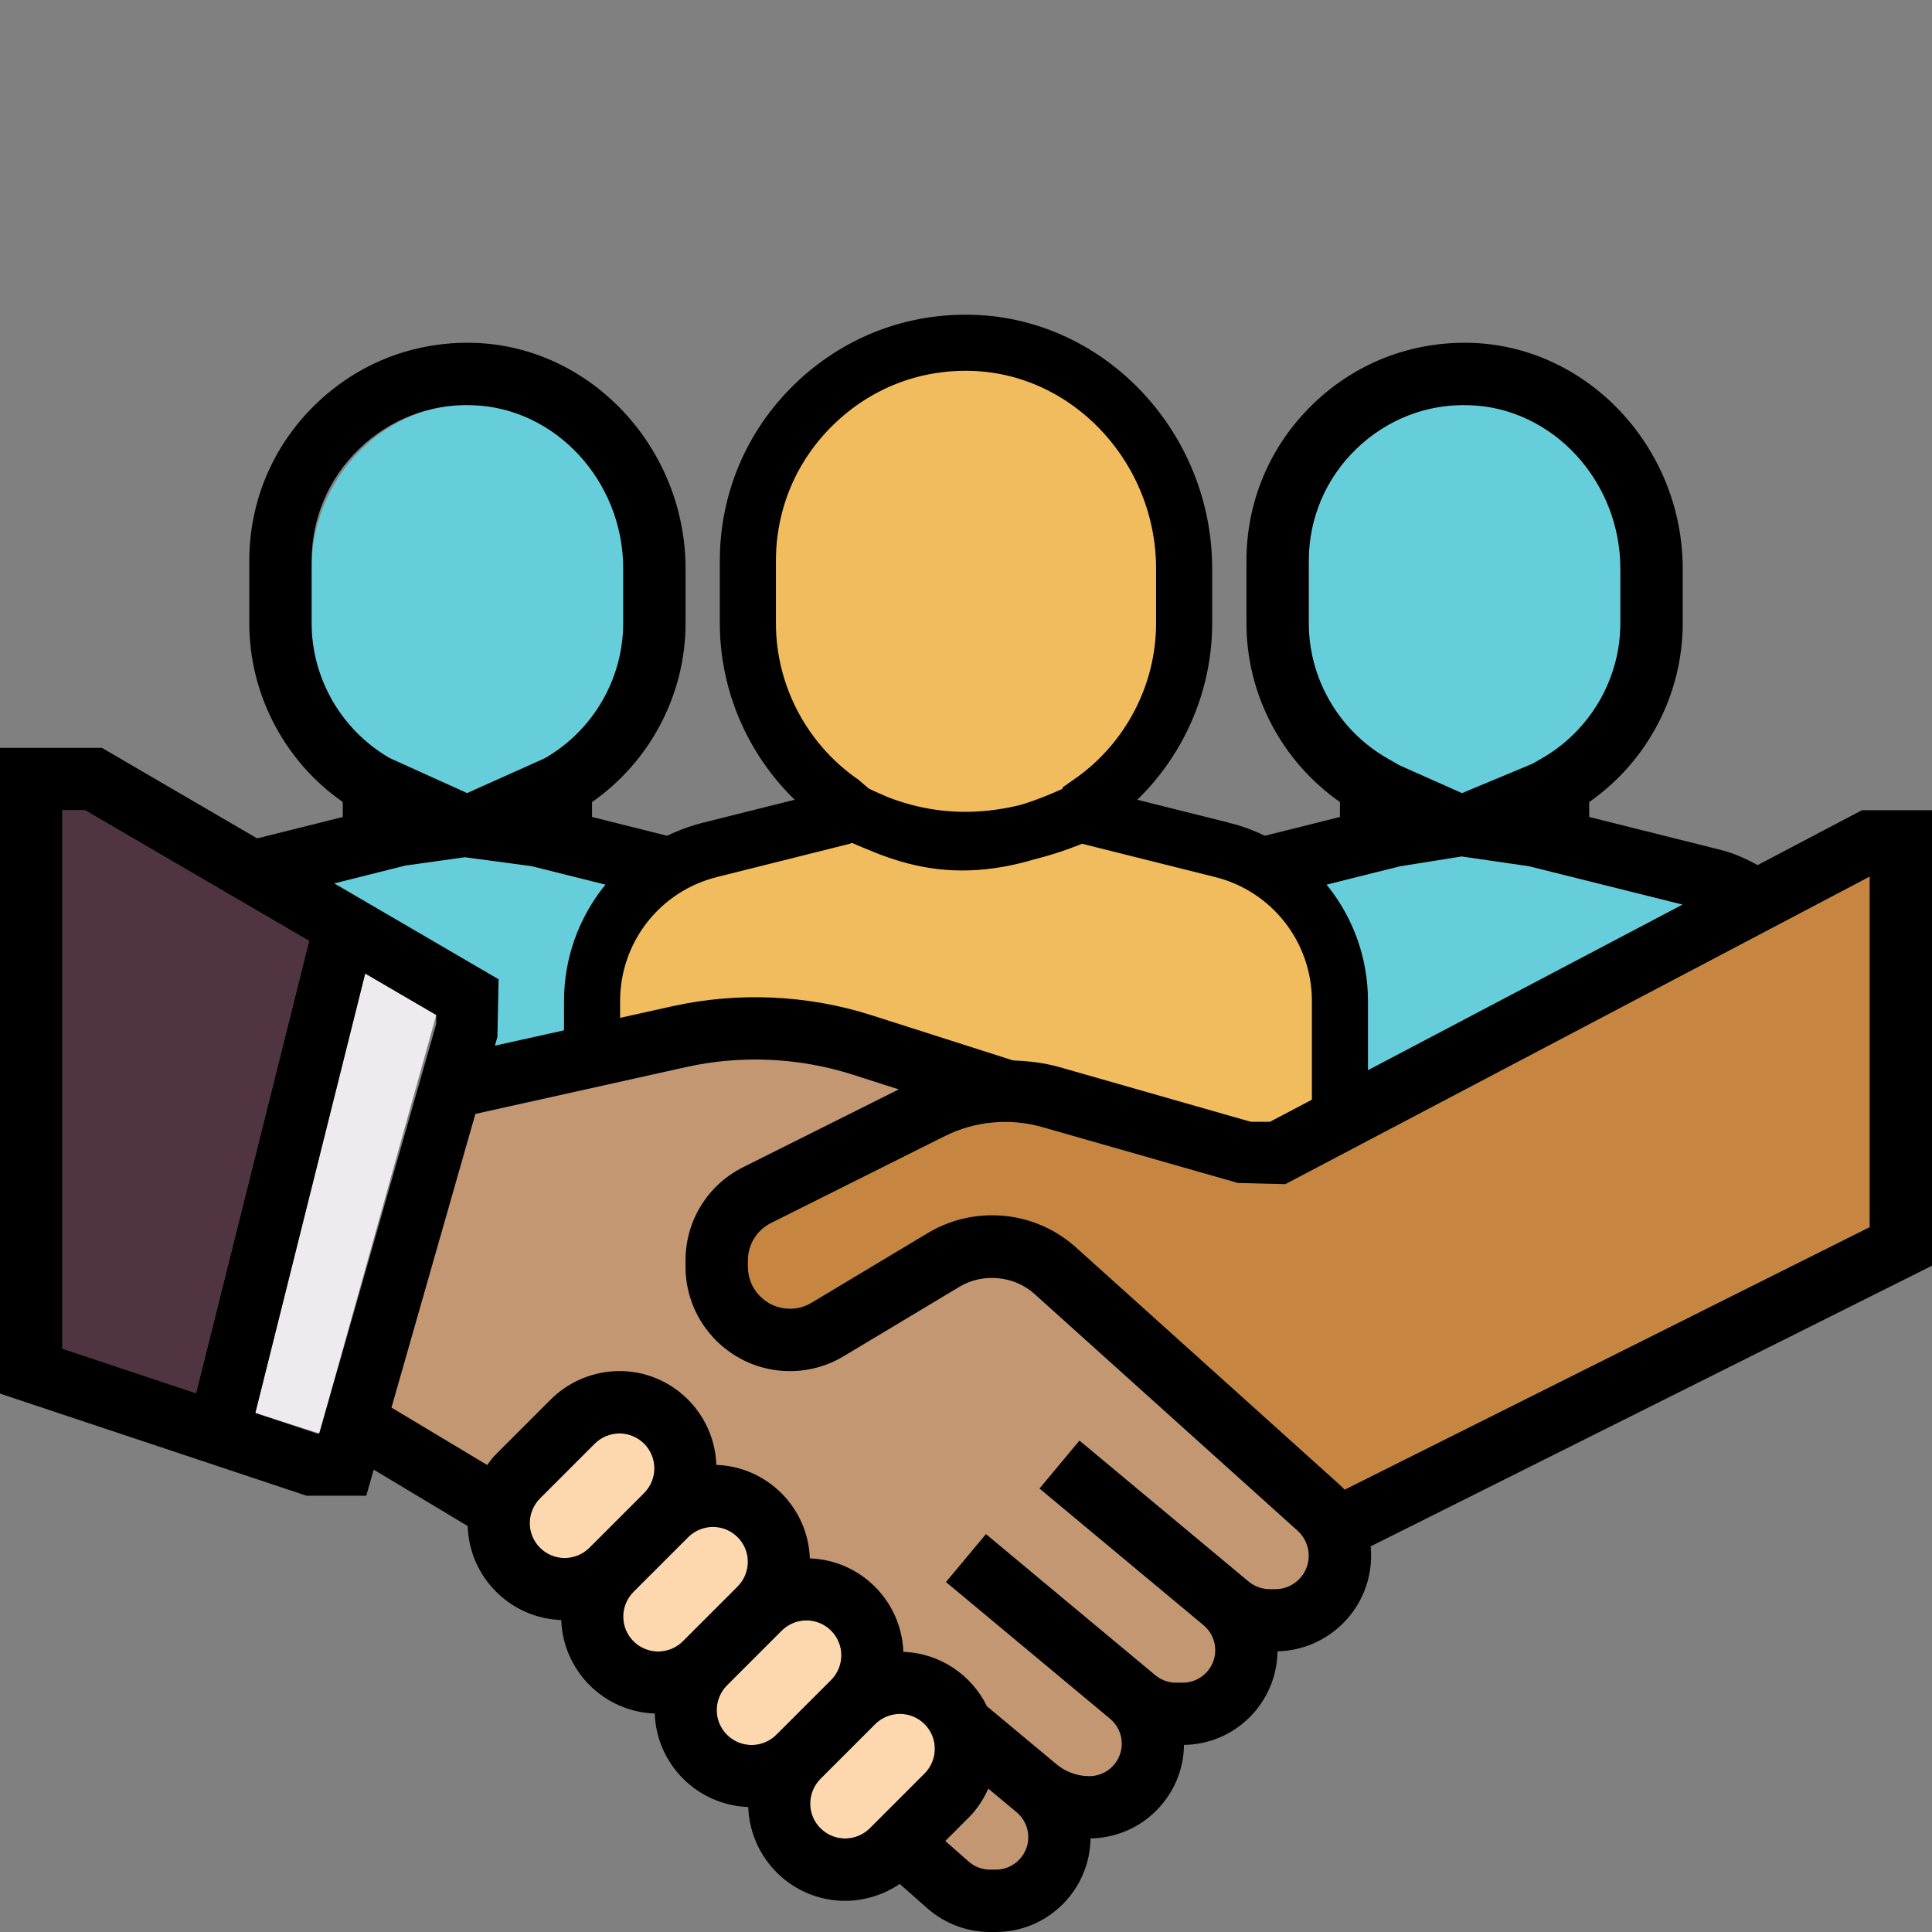 <?xml version="1.0" encoding="UTF-8" standalone="no"?>
<svg
   xmlns:dc="http://purl.org/dc/elements/1.1/"
   xmlns:cc="http://creativecommons.org/ns#"
   xmlns:rdf="http://www.w3.org/1999/02/22-rdf-syntax-ns#"
   xmlns:svg="http://www.w3.org/2000/svg"
   xmlns="http://www.w3.org/2000/svg"
   xmlns:sodipodi="http://sodipodi.sourceforge.net/DTD/sodipodi-0.dtd"
   xmlns:inkscape="http://www.inkscape.org/namespaces/inkscape"
   height="496pt"
   viewBox="0 0 496 496"
   width="496pt"
   id="svg2"
   version="1.1"
   inkscape:version="1.0 (4035a4f, 2020-05-01)"
   sodipodi:docname="MLDS.svg">
  <rect x="0" y="0" width="496" height="496" fill="#808080" stroke="none"/>
  <defs
     id="defs12" />
  <sodipodi:namedview
     pagecolor="#ffffff"
     bordercolor="#666666"
     borderopacity="1"
     objecttolerance="10"
     gridtolerance="10"
     guidetolerance="10"
     inkscape:pageopacity="0"
     inkscape:pageshadow="2"
     inkscape:window-width="1215"
     inkscape:window-height="1000"
     id="namedview10"
     showgrid="false"
     inkscape:zoom="0.76129032"
     inkscape:cx="370.21748"
     inkscape:cy="337.37537"
     inkscape:window-x="65"
     inkscape:window-y="24"
     inkscape:window-maximized="1"
     inkscape:current-layer="svg2"
     inkscape:document-rotation="0" />
  <path
     id="path8-35"
     d="m 136,391.031 c 0,-2.359 0.953,-4.672 2.625,-6.344 l 14.062,-14.062 c 1.672,-1.672 3.984,-2.625 6.344,-2.625 4.945,0 8.969,4.023 8.969,8.969 0,2.359 -0.953,4.672 -2.625,6.344 L 151.312,397.375 C 149.641,399.047 147.328,400 144.969,400 140.023,400 136,395.976 136,391.031 Z m 24,24 c 0,-2.359 0.953,-4.672 2.625,-6.344 l 14.062,-14.062 c 1.672,-1.672 3.984,-2.625 6.344,-2.625 4.945,0 8.969,4.023 8.969,8.969 0,2.359 -0.953,4.672 -2.625,6.344 L 175.312,421.375 C 173.641,423.047 171.328,424 168.969,424 164.023,424 160,419.976 160,415.031 Z m 24,24 c 0,-2.359 0.953,-4.672 2.625,-6.344 l 14.062,-14.062 c 1.672,-1.672 3.984,-2.625 6.344,-2.625 4.945,0 8.969,4.023 8.969,8.969 0,2.359 -0.953,4.672 -2.625,6.344 L 199.312,445.375 C 197.641,447.047 195.328,448 192.969,448 188.023,448 184,443.976 184,439.031 Z M 216.969,472 C 212.023,472 208,467.976 208,463.031 c 0,-2.359 0.953,-4.672 2.625,-6.344 l 14.062,-14.062 c 1.672,-1.672 3.984,-2.625 6.344,-2.625 4.945,0 8.969,4.023 8.969,8.969 0,2.359 -0.953,4.672 -2.625,6.344 l -14.062,14.062 c -1.672,1.672 -3.984,2.625 -6.344,2.625 z m 14.934,-47.91 v 0"
     style="fill:#fdd7ad;fill-opacity:1;stroke-width:1"
     sodipodi:nodetypes="sssssscssscsssscssscsssscsssscsssscscc" />
  <path
     sodipodi:nodetypes="cccccc"
     style="fill:#edebed;fill-opacity:1;stroke-width:1"
     d="M 93.754,249.953 70.377,234.3 112,260.594 81.969,368 65.551,362.754 Z"
     id="path8-6-3" />
  <path
     id="path8-5"
     d="m 255.656,480 h -1.48 c -2.039,0 -3.992,-0.742 -5.512,-2.09 l -5.984,-5.277 6.008,-6.008 c 2.145,-2.145 3.809,-4.695 5.039,-7.434 L 261,465.246 c 1.902,1.586 3,3.922 3,6.41 0,4.602 -3.742,8.344 -8.344,8.344 z m 71.742,-72 h -1.383 c -2.008,0 -3.969,-0.711 -5.504,-2 l -43.383,-36.152 -10.25,12.297 42.129,35.102 C 310.902,418.832 312,421.168 312,423.656 312,428.258 308.258,432 303.656,432 h -1.746 c -1.941,0 -3.84,-0.688 -5.336,-1.938 l -43.453,-36.207 -10.25,12.297 L 285,441.258 c 1.902,1.574 3,3.91 3,6.398 0,4.602 -3.742,8.344 -8.344,8.344 -3.07,0 -6.062,-1.09 -8.418,-3.047 l -17.855,-14.883 c -3.934,-8.039 -12.016,-13.645 -21.48,-13.98 -0.461,-13.051 -10.949,-23.539 -24,-24 -0.461,-13.051 -10.949,-23.539 -24,-24 C 183.434,362.734 172.496,352 159.031,352 c -6.574,0 -13.008,2.664 -17.656,7.312 l -14.062,14.062 c -0.84,0.84 -1.535,1.793 -2.242,2.738 l -24.574,-14.746 21.543,-75.398 54.008,-12.008 c 14.168,-3.168 29.105,-2.48 42.922,1.941 l 11.785,3.77 -39.953,19.977 C 181.672,304.223 176,313.406 176,323.617 v 1.582 C 176,339.977 188.023,352 202.801,352 c 4.855,0 9.633,-1.32 13.785,-3.824 L 246.375,330.312 c 5.984,-3.586 14.016,-2.801 19.184,1.848 l 67.594,60.832 C 334.961,394.633 336,396.961 336,399.398 336,404.145 332.145,408 327.398,408 Z"
     style="fill:#c39772;fill-opacity:1;stroke-width:1"
     sodipodi:nodetypes="scccssccsccssssccccsssccccsscccccssscccccccssscc" />
  <path
     id="path8-7"
     d="m 480,315.055 -134.777,67.395 c -0.437,-0.465 -0.895,-0.906 -1.375,-1.336 L 276.266,320.281 C 270.344,314.938 262.687,312 254.711,312 c -5.832,0 -11.559,1.586 -16.574,4.594 l -29.801,17.871 C 206.664,335.473 204.754,336 202.801,336 c -5.961,0 -10.801,-4.84 -10.801,-10.801 v -1.582 c 0,-4.121 2.289,-7.816 5.969,-9.656 l 44.625,-22.312 c 7.637,-3.824 16.703,-4.68 24.934,-2.312 L 317.801,303.695 329.977,304 480,225.039 Z"
     style="mix-blend-mode:lighten;fill:#c68642;fill-opacity:1;stroke-width:1"
     sodipodi:nodetypes="ccccsscsssscccccc" />
  <path
     id="path8-3"
     d="M 332.543,229.105 360,222.246 v -25.336 l -3.992,-2.309 C 343.664,187.465 336,174.199 336,160 v -16 c 0,-10.91 4.312,-21.113 12.152,-28.711 7.832,-7.594 18.223,-11.688 29.086,-11.266 C 398.609,104.664 416,123.504 416,146.016 V 160 c 0,14.199 -7.672,27.465 -20.023,34.617 l -4,2.312 0.031,25.316 39.969,9.984 -80.957,42.824"
     style="fill:#66cedb;fill-opacity:1;stroke-width:1"
     sodipodi:nodetypes="ccccssccssccccc" />
  <path
     id="path8-6"
     d="m 16,208 h 5.832 l 57.535,33.559 -29.031,116.121 -34.336,-11.449 z"
     style="fill:#503441;fill-opacity:1;stroke-width:1"
     sodipodi:nodetypes="cccccc" />
  <path
     sodipodi:nodetypes="ccccssccssccccc"
     style="fill:#66cedb;fill-opacity:1;stroke-width:1"
     d="m 163.434,229.086 -27.457,-6.859 v -25.336 l 3.992,-2.309 c 12.344,-7.137 20.008,-20.402 20.008,-34.602 v -16 c 0,-10.91 -4.313,-21.113 -12.152,-28.711 -7.832,-7.594 -18.223,-11.688 -29.086,-11.266 -21.371,0.641 -38.762,19.48 -38.762,41.992 v 13.984 c 0,14.199 7.672,27.465 20.023,34.617 L 104,196.91 103.969,222.227 64,232.211 l 77.125,44.217"
     id="path8-3-6" />
  <path
     d="m 313.695,218.176 -33.703,-8.434 v -3.832 C 294.902,195.504 304,178.312 304,160 v -13.984 c 0,-31.078 -24.352,-57.086 -54.281,-57.992 -15.336,-0.488 -29.75,5.145 -40.711,15.785 C 198.039,114.449 192,128.719 192,144 v 16 c 0,18.312 9.09,35.496 24,45.902 l 3.167,2.708 c 14.642,6.753 29.68,13.476 58.855,-0.605 l 1.572,-0.016 c -20.588,9.57 -40.767,10.55 -60.427,0.621 L 216,209.742 182.305,218.176 C 164.465,222.633 152,238.594 152,256.984 v 14.129 l 22.32,-4.961 C 180.754,264.719 187.328,264 193.91,264 c 9.336,0 18.617,1.449 27.504,4.289 L 258.039,280 c 3.953,0 7.891,0.551 11.688,1.641 L 320,296 h 8 l 16,-8.426 v -30.59 c 0,-18.391 -12.465,-34.352 -30.305,-38.809 z"
     fill="#f0bc5e"
     id="path6"
     style="stroke:#000000;stroke-width:14.4;stroke-miterlimit:4;stroke-dasharray:none;stroke-opacity:1"
     sodipodi:nodetypes="cccssccsscccccccsccsccccccsc" />
  <path
     d="m 496,208 h -17.977 l -26.793,14.098 c -3.016,-1.664 -6.152,-3.074 -9.535,-3.922 l -33.703,-8.434 v -3.832 C 422.902,195.504 432,178.312 432,160 v -13.984 c 0,-31.078 -24.352,-57.086 -54.281,-57.992 -15.312,-0.449 -29.75,5.145 -40.711,15.785 C 326.039,114.449 320,128.719 320,144 v 16 c 0,18.312 9.09,35.496 24,45.902 v 3.84 l -32,8.012 1.695,0.422 c 7.41,1.848 13.809,5.762 18.848,10.93 l 26.763,-6.686 15.966,-2.541 0.053,-16.263 -16.195,-7.208 -3.123,-1.806 C 343.664,187.465 336,174.199 336,160 v -16 c 0,-10.91 4.312,-21.113 12.152,-28.711 7.832,-7.594 18.223,-11.688 29.086,-11.266 C 398.609,104.664 416,123.504 416,146.016 V 160 c 0,14.199 -7.672,27.465 -20.023,34.617 l -2.447,1.414 -18.204,7.583 -0.053,16.263 17.375,2.527 39.329,9.825 L 326.023,288 h -4.902 L 271.938,273.945 c -3.867,-1.098 -7.859,-1.547 -11.867,-1.699 l -36.215,-11.574 c -16.504,-5.289 -34.367,-6.078 -51.262,-2.336 l -45.539,10.121 0.648,-2.266 L 128,251.406 85.809,226.793 l 18.16,-4.566 15.422,-2.149 0.524,-16.472 -19.906,-9.004 C 87.664,187.465 80,174.199 80,160 v -16 c 0,-10.91 4.312,-21.113 12.152,-28.711 7.832,-7.594 18.246,-11.688 29.086,-11.266 C 142.609,104.664 160,123.504 160,146.016 V 160 c 0,14.199 -7.672,27.465 -20.023,34.617 l -20.063,8.989 -0.524,16.472 17.131,2.296 26.936,6.731 c 5.047,-5.168 11.438,-9.082 18.848,-10.93 L 184,217.754 151.992,209.742 v -3.832 C 166.902,195.504 176,178.312 176,160 V 146.016 C 176,114.938 151.648,88.93 121.719,88.023 106.398,87.574 91.969,93.168 81.008,103.809 70.039,114.449 64,128.719 64,144 v 16 c 0,18.312 9.09,35.496 24,45.902 v 3.84 L 66.016,215.238 26.168,192 H 0 V 357.77 L 78.703,384 H 94.031 l 1.914,-6.703 24.125,14.48 c 0.395,13.117 10.914,23.672 24.02,24.133 0.461,13.051 10.949,23.539 24,24 0.461,13.051 10.949,23.539 24,24 C 192.566,477.266 203.504,488 216.969,488 c 5,0 9.902,-1.559 14.023,-4.336 l 7.086,6.258 C 242.52,493.832 248.238,496 254.176,496 h 1.48 c 13.312,0 24.145,-10.762 24.312,-24.031 13.168,-0.168 23.832,-10.832 24,-24 13.176,-0.168 23.848,-10.848 24,-24.023 C 341.266,423.633 352,412.77 352,399.398 352,398.594 351.961,397.801 351.879,397 L 496,324.945 Z m -480,0 h 5.832 L 79.367,241.559 50.336,357.68 16,346.23 Z M 81.297,368 65.551,362.754 93.754,249.953 112,260.594 v 2.285 L 81.969,368 Z M 136,391.031 c 0,-2.359 0.953,-4.672 2.625,-6.344 l 14.062,-14.062 c 1.672,-1.672 3.984,-2.625 6.344,-2.625 4.945,0 8.969,4.023 8.969,8.969 0,2.359 -0.953,4.672 -2.625,6.344 L 151.312,397.375 C 149.641,399.047 147.328,400 144.969,400 140.023,400 136,395.977 136,391.031 Z m 24,24 c 0,-2.359 0.953,-4.672 2.625,-6.344 l 14.062,-14.062 c 1.672,-1.672 3.984,-2.625 6.344,-2.625 4.945,0 8.969,4.023 8.969,8.969 0,2.359 -0.953,4.672 -2.625,6.344 L 175.312,421.375 C 173.641,423.047 171.328,424 168.969,424 164.023,424 160,419.977 160,415.031 Z m 24,24 c 0,-2.359 0.953,-4.672 2.625,-6.344 l 14.062,-14.062 c 1.672,-1.672 3.984,-2.625 6.344,-2.625 4.945,0 8.969,4.023 8.969,8.969 0,2.359 -0.953,4.672 -2.625,6.344 L 199.312,445.375 C 197.641,447.047 195.328,448 192.969,448 188.023,448 184,443.977 184,439.031 Z M 216.969,472 C 212.023,472 208,467.977 208,463.031 c 0,-2.359 0.953,-4.672 2.625,-6.344 l 14.062,-14.062 c 1.672,-1.672 3.984,-2.625 6.344,-2.625 4.945,0 8.969,4.023 8.969,8.969 0,2.359 -0.953,4.672 -2.625,6.344 l -14.062,14.062 c -1.672,1.672 -3.984,2.625 -6.344,2.625 z m 38.688,8 h -1.48 c -2.039,0 -3.992,-0.742 -5.512,-2.09 l -5.984,-5.277 6.008,-6.008 c 2.145,-2.145 3.809,-4.695 5.039,-7.434 L 261,465.246 c 1.902,1.586 3,3.922 3,6.41 0,4.602 -3.742,8.344 -8.344,8.344 z m 71.742,-72 h -1.383 c -2.008,0 -3.969,-0.711 -5.504,-2 l -43.383,-36.152 -10.25,12.297 42.129,35.102 C 310.902,418.832 312,421.168 312,423.656 312,428.258 308.258,432 303.656,432 h -1.746 c -1.941,0 -3.84,-0.688 -5.336,-1.938 l -43.453,-36.207 -10.25,12.297 L 285,441.258 c 1.902,1.574 3,3.91 3,6.398 0,4.602 -3.742,8.344 -8.344,8.344 -3.07,0 -6.062,-1.09 -8.418,-3.047 l -17.855,-14.883 c -3.934,-8.039 -12.016,-13.645 -21.48,-13.98 -0.461,-13.051 -10.949,-23.539 -24,-24 -0.461,-13.051 -10.949,-23.539 -24,-24 C 183.434,362.734 172.496,352 159.031,352 c -6.574,0 -13.008,2.664 -17.656,7.312 l -14.062,14.062 c -0.84,0.84 -1.535,1.793 -2.242,2.738 l -24.574,-14.746 21.543,-75.398 54.008,-12.008 c 14.168,-3.168 29.105,-2.48 42.922,1.941 l 11.785,3.77 -39.953,19.977 C 181.672,304.223 176,313.406 176,323.617 v 1.582 C 176,339.977 188.023,352 202.801,352 c 4.855,0 9.633,-1.32 13.785,-3.824 L 246.375,330.312 c 5.984,-3.586 14.016,-2.801 19.184,1.848 l 67.594,60.832 C 334.961,394.633 336,396.961 336,399.398 336,404.145 332.145,408 327.398,408 Z M 480,315.055 345.223,382.449 c -0.438,-0.465 -0.895,-0.906 -1.375,-1.336 L 276.266,320.281 C 270.344,314.938 262.688,312 254.711,312 c -5.832,0 -11.559,1.586 -16.574,4.594 l -29.801,17.871 C 206.664,335.473 204.754,336 202.801,336 196.84,336 192,331.16 192,325.199 v -1.582 c 0,-4.121 2.289,-7.816 5.969,-9.656 l 44.625,-22.312 c 7.637,-3.824 16.703,-4.68 24.934,-2.312 L 317.801,303.695 329.977,304 480,225.039 Z"
     id="path8"
     sodipodi:nodetypes="ccccccssccssccccccccccssccssccccccccccccccccccccssccsscccccccccssccsscccccccccccccsccsscccsccccccccccccccccssssssssssssssssssssssssssssssssssssssccsccssssccccsssccccsscccccssscccccccsssccccssccccsscsssscccccc" />
</svg>
